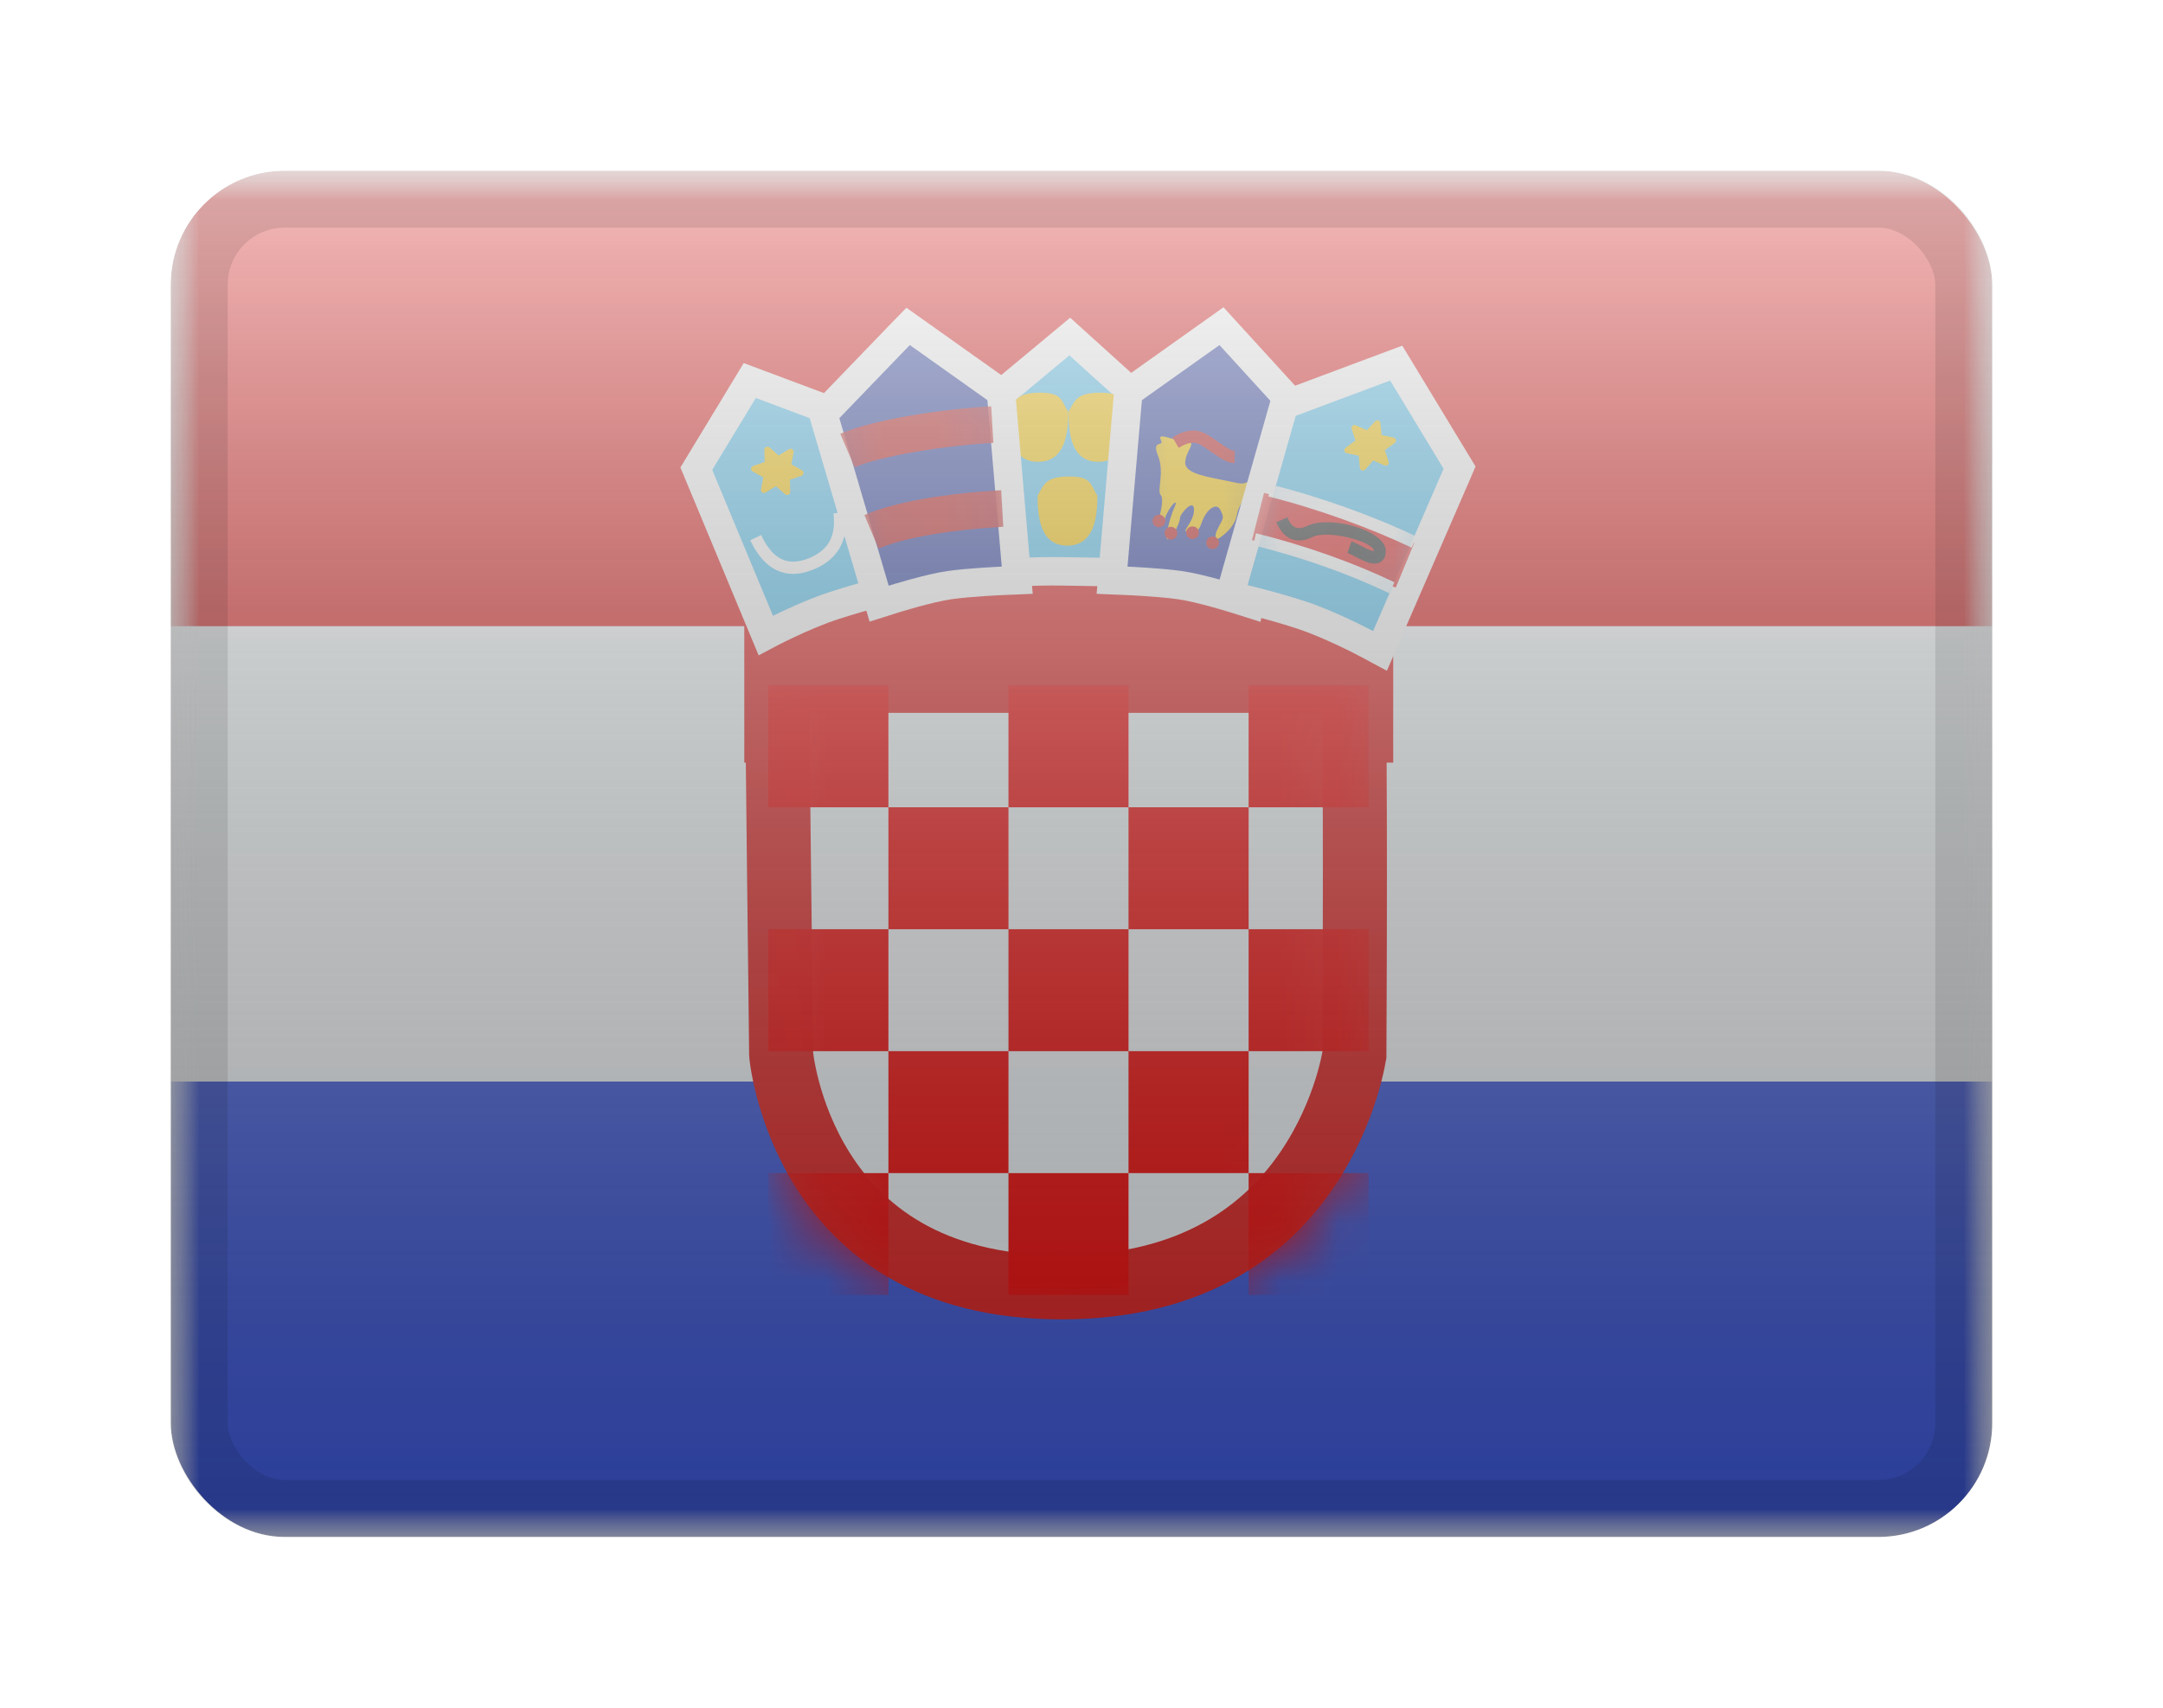 <svg width="38" height="30" viewBox="0 0 38 30" fill="none" xmlns="http://www.w3.org/2000/svg">
<g filter="url(#filter0_d_566_17133)">
<g clip-path="url(#clip0_566_17133)">
<mask id="mask0_566_17133" style="mask-type:luminance" maskUnits="userSpaceOnUse" x="3" y="1" width="32" height="24">
<rect x="3" y="1" width="32" height="24" fill="white"/>
</mask>
<g mask="url(#mask0_566_17133)">
<path fill-rule="evenodd" clip-rule="evenodd" d="M3 1V25H35V1H3Z" fill="#F7FCFF"/>
<mask id="mask1_566_17133" style="mask-type:luminance" maskUnits="userSpaceOnUse" x="3" y="1" width="32" height="24">
<path fill-rule="evenodd" clip-rule="evenodd" d="M3 1V25H35V1H3Z" fill="white"/>
</mask>
<g mask="url(#mask1_566_17133)">
<path fill-rule="evenodd" clip-rule="evenodd" d="M3 1V9H35V1H3Z" fill="#E31D1C"/>
<path fill-rule="evenodd" clip-rule="evenodd" d="M3 17V25H35V17H3Z" fill="#3D58DB"/>
<rect x="13.076" y="7.397" width="11.4" height="4" fill="#E31D1C"/>
<path d="M13.652 9.96H23.781C23.798 10.729 23.803 12.07 23.803 13.361C23.803 14.195 23.801 14.998 23.798 15.593C23.797 15.89 23.796 16.135 23.795 16.306L23.794 16.503L23.794 16.532C23.794 16.533 23.794 16.534 23.794 16.535C23.789 16.562 23.782 16.604 23.77 16.658C23.747 16.768 23.709 16.93 23.647 17.126C23.523 17.519 23.31 18.041 22.955 18.559C22.261 19.573 21 20.615 18.65 20.615C16.303 20.615 15.103 19.574 14.464 18.57C14.136 18.054 13.949 17.535 13.844 17.142C13.792 16.946 13.761 16.785 13.743 16.675C13.735 16.62 13.729 16.578 13.726 16.551C13.725 16.545 13.724 16.54 13.724 16.535L13.723 16.49L13.721 16.294L13.713 15.585C13.706 14.994 13.696 14.196 13.687 13.365C13.672 12.095 13.658 10.753 13.652 9.96ZM13.722 16.518C13.722 16.518 13.722 16.518 13.722 16.518L13.722 16.518Z" fill="#F7FCFF" stroke="#E31D1C" stroke-width="1.125"/>
<mask id="mask2_566_17133" style="mask-type:luminance" maskUnits="userSpaceOnUse" x="13" y="9" width="12" height="13">
<path d="M13.652 9.96H23.781C23.798 10.729 23.803 12.07 23.803 13.361C23.803 14.195 23.801 14.998 23.798 15.593C23.797 15.89 23.796 16.135 23.795 16.306L23.794 16.503L23.794 16.532C23.794 16.533 23.794 16.534 23.794 16.535C23.789 16.562 23.782 16.604 23.77 16.658C23.747 16.768 23.709 16.93 23.647 17.126C23.523 17.519 23.31 18.041 22.955 18.559C22.261 19.573 21 20.615 18.65 20.615C16.303 20.615 15.103 19.574 14.464 18.57C14.136 18.054 13.949 17.535 13.844 17.142C13.792 16.946 13.761 16.785 13.743 16.675C13.735 16.62 13.729 16.578 13.726 16.551C13.725 16.545 13.724 16.54 13.724 16.535L13.723 16.49L13.721 16.294L13.713 15.585C13.706 14.994 13.696 14.196 13.687 13.365C13.672 12.095 13.658 10.753 13.652 9.96ZM13.722 16.518C13.722 16.518 13.722 16.518 13.722 16.518L13.722 16.518Z" fill="white" stroke="white" stroke-width="1.125"/>
</mask>
<g mask="url(#mask2_566_17133)">
<path fill-rule="evenodd" clip-rule="evenodd" d="M13.498 10.04H15.608V12.182H13.498V10.04ZM17.717 12.182H15.608V14.324H13.498V16.466H15.608V18.608H13.498V20.749H15.608V18.608H17.717V20.749H19.826V18.608H21.936V20.749H24.045V18.608H21.936V16.466H24.045V14.324H21.936V12.182H24.045V10.04H21.936V12.182H19.826V10.04H17.717V12.182ZM17.717 14.324V12.182H19.826V14.324H17.717ZM17.717 16.466V14.324H15.608V16.466H17.717ZM19.826 16.466V18.608H17.717V16.466H19.826ZM19.826 16.466V14.324H21.936V16.466H19.826Z" fill="#F50100"/>
</g>
<path fill-rule="evenodd" clip-rule="evenodd" d="M13.453 9.163C13.453 9.163 14.105 8.814 14.662 8.635C15.218 8.455 15.658 8.357 15.658 8.357L14.83 5.305L13.172 4.685L12.233 6.233L13.453 9.163Z" fill="#56C6F5" stroke="white" stroke-width="0.5"/>
<path d="M13.181 7.491L13.372 7.399C13.568 7.82 13.828 7.95 14.183 7.817C14.546 7.682 14.694 7.425 14.642 7.019L14.851 6.991C14.916 7.496 14.713 7.848 14.256 8.018C13.792 8.192 13.422 8.006 13.181 7.491Z" fill="white"/>
<path fill-rule="evenodd" clip-rule="evenodd" d="M13.632 6.542L13.45 6.652C13.41 6.677 13.36 6.642 13.369 6.595L13.41 6.386L13.224 6.284C13.182 6.261 13.188 6.2 13.232 6.185L13.434 6.116L13.429 5.903C13.428 5.856 13.484 5.83 13.519 5.861L13.68 6.002L13.862 5.891C13.902 5.867 13.952 5.902 13.943 5.948L13.902 6.157L14.088 6.26C14.13 6.283 14.124 6.343 14.08 6.359L13.878 6.427L13.883 6.64C13.883 6.687 13.828 6.713 13.793 6.682L13.632 6.542Z" fill="#FECA00"/>
<path fill-rule="evenodd" clip-rule="evenodd" d="M17.541 8.076C17.541 8.076 18.097 8.026 18.682 8.037C19.266 8.049 19.761 8.053 19.761 8.053L20.047 5.044L18.794 3.912L17.402 5.07L17.541 8.076Z" fill="#56C6F5" stroke="white" stroke-width="0.5"/>
<path fill-rule="evenodd" clip-rule="evenodd" d="M18.75 7.585C19.233 7.585 19.279 7.064 19.279 6.709C19.155 6.512 19.18 6.371 18.785 6.371C18.39 6.371 18.344 6.491 18.229 6.709C18.229 7.064 18.268 7.585 18.75 7.585Z" fill="#FECA00"/>
<path fill-rule="evenodd" clip-rule="evenodd" d="M19.293 6.113C19.775 6.113 19.822 5.592 19.822 5.237C19.698 5.04 19.723 4.899 19.328 4.899C18.932 4.899 18.887 5.019 18.772 5.237C18.772 5.592 18.811 6.113 19.293 6.113Z" fill="#FECA00"/>
<path fill-rule="evenodd" clip-rule="evenodd" d="M18.238 6.113C18.721 6.113 18.767 5.592 18.767 5.237C18.643 5.04 18.668 4.899 18.273 4.899C17.878 4.899 17.832 5.019 17.717 5.237C17.717 5.592 17.756 6.113 18.238 6.113Z" fill="#FECA00"/>
<path d="M15.445 8.605L15.373 8.36L14.506 5.416L14.465 5.277L14.566 5.172L15.804 3.888L15.954 3.734L16.129 3.858L17.492 4.826L17.586 4.893L17.596 5.008L17.848 7.933L17.871 8.193L17.61 8.204L17.61 8.204L17.61 8.204L17.609 8.204L17.608 8.204L17.604 8.204L17.586 8.205L17.518 8.208C17.46 8.211 17.379 8.216 17.285 8.222C17.097 8.234 16.866 8.253 16.681 8.279C16.504 8.304 16.259 8.364 16.05 8.422C15.947 8.45 15.857 8.477 15.791 8.496C15.759 8.506 15.733 8.514 15.715 8.52L15.694 8.526L15.689 8.527L15.688 8.528L15.688 8.528L15.688 8.528L15.445 8.605ZM15.445 8.605L15.688 8.528L15.445 8.605Z" fill="#2E42A5" stroke="white" stroke-width="0.5"/>
<mask id="mask3_566_17133" style="mask-type:luminance" maskUnits="userSpaceOnUse" x="14" y="3" width="5" height="6">
<path d="M15.445 8.605L15.373 8.36L14.506 5.416L14.465 5.277L14.566 5.172L15.804 3.888L15.954 3.734L16.129 3.858L17.492 4.826L17.586 4.893L17.596 5.008L17.848 7.933L17.871 8.193L17.61 8.204L17.61 8.204L17.61 8.204L17.609 8.204L17.608 8.204L17.604 8.204L17.586 8.205L17.518 8.208C17.46 8.211 17.379 8.216 17.285 8.222C17.097 8.234 16.866 8.253 16.681 8.279C16.504 8.304 16.259 8.364 16.05 8.422C15.947 8.45 15.857 8.477 15.791 8.496C15.759 8.506 15.733 8.514 15.715 8.52L15.694 8.526L15.689 8.527L15.688 8.528L15.688 8.528L15.688 8.528L15.445 8.605ZM15.445 8.605L15.688 8.528L15.445 8.605Z" fill="white" stroke="white" stroke-width="0.5"/>
</mask>
<g mask="url(#mask3_566_17133)">
<path d="M15.436 7.638L15.186 7.048C15.724 6.812 16.633 6.668 17.589 6.611L17.626 7.253C16.737 7.305 15.896 7.437 15.436 7.638Z" fill="#C51918"/>
<path d="M15.014 6.21L14.763 5.62C15.301 5.385 16.458 5.194 17.414 5.138L17.451 5.779C16.562 5.832 15.473 6.009 15.014 6.21Z" fill="#C51918"/>
</g>
<path d="M21.969 8.607L22.037 8.355L22.832 5.406L22.868 5.274L22.776 5.172L21.608 3.893L21.459 3.73L21.279 3.858L19.916 4.826L19.822 4.893L19.812 5.008L19.559 7.933L19.537 8.193L19.798 8.204L19.798 8.204L19.798 8.204L19.798 8.204L19.799 8.204L19.804 8.204L19.822 8.205L19.89 8.208C19.948 8.211 20.029 8.216 20.122 8.222C20.31 8.234 20.541 8.253 20.727 8.279C20.904 8.304 21.149 8.364 21.358 8.422C21.46 8.45 21.551 8.477 21.616 8.496C21.649 8.506 21.675 8.514 21.693 8.52L21.713 8.526L21.718 8.527L21.72 8.528L21.72 8.528L21.72 8.528L21.969 8.607ZM21.969 8.607L21.72 8.528L21.969 8.607Z" fill="#2E42A5" stroke="white" stroke-width="0.5"/>
<mask id="mask4_566_17133" style="mask-type:luminance" maskUnits="userSpaceOnUse" x="19" y="3" width="5" height="6">
<path d="M21.969 8.607L22.037 8.355L22.832 5.406L22.868 5.274L22.776 5.172L21.608 3.893L21.459 3.73L21.279 3.858L19.916 4.826L19.822 4.893L19.812 5.008L19.559 7.933L19.537 8.193L19.798 8.204L19.798 8.204L19.798 8.204L19.798 8.204L19.799 8.204L19.804 8.204L19.822 8.205L19.89 8.208C19.948 8.211 20.029 8.216 20.122 8.222C20.31 8.234 20.541 8.253 20.727 8.279C20.904 8.304 21.149 8.364 21.358 8.422C21.46 8.45 21.551 8.477 21.616 8.496C21.649 8.506 21.675 8.514 21.693 8.52L21.713 8.526L21.718 8.527L21.72 8.528L21.72 8.528L21.72 8.528L21.969 8.607ZM21.969 8.607L21.72 8.528L21.969 8.607Z" fill="white" stroke="white" stroke-width="0.5"/>
</mask>
<g mask="url(#mask4_566_17133)">
<path fill-rule="evenodd" clip-rule="evenodd" d="M21.398 7.466C21.398 7.466 21.692 7.303 21.734 7.027C21.777 6.751 22.231 6.411 22.004 6.452C21.777 6.492 21.907 6.524 21.577 6.452C21.248 6.38 20.822 6.332 20.822 6.13C20.822 5.927 21.034 5.767 20.861 5.767C20.688 5.767 20.318 5.575 20.392 5.722C20.466 5.868 20.222 5.702 20.344 6.006C20.466 6.31 20.318 6.617 20.392 6.697C20.466 6.778 20.344 7.173 20.344 7.173C20.344 7.173 20.389 7.32 20.468 7.1C20.546 6.88 20.718 6.726 20.633 6.913C20.546 7.1 20.437 7.545 20.535 7.466C20.633 7.388 20.73 7.173 20.73 7.1C20.73 7.027 20.977 6.741 20.977 6.957C20.977 7.173 20.744 7.343 20.861 7.343C20.977 7.343 21.042 7.389 21.115 7.173C21.188 6.957 21.366 6.814 21.439 6.957C21.511 7.1 21.495 7.092 21.398 7.279C21.3 7.466 21.398 7.466 21.398 7.466Z" fill="#FECA00"/>
<path fill-rule="evenodd" clip-rule="evenodd" d="M20.707 5.867L20.598 5.683C20.794 5.562 20.974 5.53 21.133 5.598C21.205 5.628 21.259 5.663 21.401 5.763L21.419 5.776C21.566 5.879 21.644 5.921 21.692 5.921V6.135C21.582 6.135 21.487 6.084 21.299 5.952L21.28 5.939C21.153 5.849 21.104 5.818 21.051 5.795C20.964 5.758 20.851 5.778 20.707 5.867ZM20.361 7.263C20.423 7.263 20.473 7.214 20.473 7.152C20.473 7.091 20.423 7.041 20.361 7.041C20.299 7.041 20.248 7.091 20.248 7.152C20.248 7.214 20.299 7.263 20.361 7.263ZM20.684 7.367C20.684 7.428 20.634 7.478 20.572 7.478C20.51 7.478 20.459 7.428 20.459 7.367C20.459 7.305 20.51 7.255 20.572 7.255C20.634 7.255 20.684 7.305 20.684 7.367ZM20.951 7.469C21.013 7.469 21.063 7.42 21.063 7.358C21.063 7.297 21.013 7.247 20.951 7.247C20.889 7.247 20.838 7.297 20.838 7.358C20.838 7.42 20.889 7.469 20.951 7.469ZM21.416 7.536C21.416 7.597 21.365 7.647 21.303 7.647C21.241 7.647 21.191 7.597 21.191 7.536C21.191 7.475 21.241 7.425 21.303 7.425C21.365 7.425 21.416 7.475 21.416 7.536Z" fill="#C51918"/>
</g>
<path d="M24.352 9.186L24.244 9.435L24.005 9.307L24.005 9.307L24.005 9.307L24.005 9.307L24.004 9.306L23.999 9.304L23.978 9.293C23.96 9.283 23.933 9.269 23.899 9.252C23.831 9.217 23.734 9.169 23.621 9.116C23.392 9.008 23.101 8.881 22.837 8.796C22.564 8.708 22.32 8.64 22.144 8.594C22.056 8.571 21.985 8.553 21.937 8.542L21.881 8.529L21.867 8.526L21.864 8.525L21.863 8.525L21.863 8.525L21.863 8.525L21.863 8.525L21.863 8.525L21.605 8.467L21.677 8.212L22.523 5.236L22.558 5.115L22.676 5.071L24.335 4.451L24.529 4.379L24.636 4.555L25.575 6.104L25.642 6.214L25.591 6.333L24.352 9.186Z" fill="#56C6F5" stroke="white" stroke-width="0.5"/>
<mask id="mask5_566_17133" style="mask-type:luminance" maskUnits="userSpaceOnUse" x="21" y="4" width="5" height="6">
<path d="M24.352 9.186L24.244 9.435L24.005 9.307L24.005 9.307L24.005 9.307L24.005 9.307L24.004 9.306L23.999 9.304L23.978 9.293C23.96 9.283 23.933 9.269 23.899 9.252C23.831 9.217 23.734 9.169 23.621 9.116C23.392 9.008 23.101 8.881 22.837 8.796C22.564 8.708 22.32 8.64 22.144 8.594C22.056 8.571 21.985 8.553 21.937 8.542L21.881 8.529L21.867 8.526L21.864 8.525L21.863 8.525L21.863 8.525L21.863 8.525L21.863 8.525L21.863 8.525L21.605 8.467L21.677 8.212L22.523 5.236L22.558 5.115L22.676 5.071L24.335 4.451L24.529 4.379L24.636 4.555L25.575 6.104L25.642 6.214L25.591 6.333L24.352 9.186Z" fill="white" stroke="white" stroke-width="0.5"/>
</mask>
<g mask="url(#mask5_566_17133)">
<path fill-rule="evenodd" clip-rule="evenodd" d="M24.127 6.089L23.985 6.248C23.954 6.283 23.896 6.264 23.891 6.217L23.87 6.005L23.661 5.962C23.615 5.952 23.602 5.892 23.64 5.865L23.813 5.74L23.747 5.538C23.732 5.493 23.777 5.452 23.82 5.471L24.015 5.559L24.157 5.4C24.188 5.365 24.246 5.384 24.251 5.431L24.273 5.643L24.481 5.686C24.527 5.696 24.54 5.756 24.502 5.783L24.329 5.908L24.395 6.11C24.41 6.155 24.365 6.196 24.322 6.176L24.127 6.089Z" fill="#FECA00"/>
<path d="M21.995 7.488L22.207 6.658C23.148 6.907 24.129 7.225 24.848 7.533L24.521 8.323C23.841 8.032 22.898 7.726 21.995 7.488Z" fill="#E31D1C"/>
<path d="M22.283 6.722L22.333 6.514C23.235 6.738 24.194 7.095 24.89 7.427L24.8 7.621C24.117 7.295 23.172 6.943 22.283 6.722Z" fill="white"/>
<path d="M22.016 7.577L22.066 7.368C22.968 7.592 23.801 7.896 24.498 8.229L24.408 8.422C23.725 8.096 22.905 7.797 22.016 7.577Z" fill="white"/>
<path d="M22.423 7.175L22.616 7.088C22.697 7.278 22.798 7.32 22.966 7.238C23.362 7.046 24.346 7.315 24.346 7.678C24.346 7.82 24.264 7.906 24.138 7.901C24.068 7.898 23.992 7.87 23.881 7.815C23.868 7.808 23.859 7.804 23.837 7.793C23.715 7.73 23.706 7.726 23.673 7.714L23.743 7.509C23.788 7.526 23.795 7.529 23.931 7.599C23.952 7.609 23.96 7.613 23.973 7.62C24.058 7.662 24.114 7.683 24.146 7.684C24.149 7.684 24.135 7.699 24.135 7.678C24.135 7.518 23.334 7.299 23.056 7.435C22.778 7.569 22.551 7.475 22.423 7.175Z" fill="#272727"/>
</g>
</g>
</g>
<rect x="3" y="1" width="32" height="24" fill="url(#paint0_linear_566_17133)" style="mix-blend-mode:overlay"/>
</g>
<rect x="3.5" y="1.5" width="31" height="23" rx="1.5" stroke="black" stroke-opacity="0.1" style="mix-blend-mode:multiply"/>
</g>
<defs>
<filter id="filter0_d_566_17133" x="0" y="0" width="38" height="30" filterUnits="userSpaceOnUse" color-interpolation-filters="sRGB">
<feFlood flood-opacity="0" result="BackgroundImageFix"/>
<feColorMatrix in="SourceAlpha" type="matrix" values="0 0 0 0 0 0 0 0 0 0 0 0 0 0 0 0 0 0 127 0" result="hardAlpha"/>
<feOffset dy="2"/>
<feGaussianBlur stdDeviation="1.5"/>
<feColorMatrix type="matrix" values="0 0 0 0 0 0 0 0 0 0 0 0 0 0 0 0 0 0 0.1 0"/>
<feBlend mode="normal" in2="BackgroundImageFix" result="effect1_dropShadow_566_17133"/>
<feBlend mode="normal" in="SourceGraphic" in2="effect1_dropShadow_566_17133" result="shape"/>
</filter>
<linearGradient id="paint0_linear_566_17133" x1="19" y1="1" x2="19" y2="25" gradientUnits="userSpaceOnUse">
<stop stop-color="white" stop-opacity="0.7"/>
<stop offset="1" stop-opacity="0.3"/>
</linearGradient>
<clipPath id="clip0_566_17133">
<rect x="3" y="1" width="32" height="24" rx="2" fill="white"/>
</clipPath>
</defs>
</svg>

